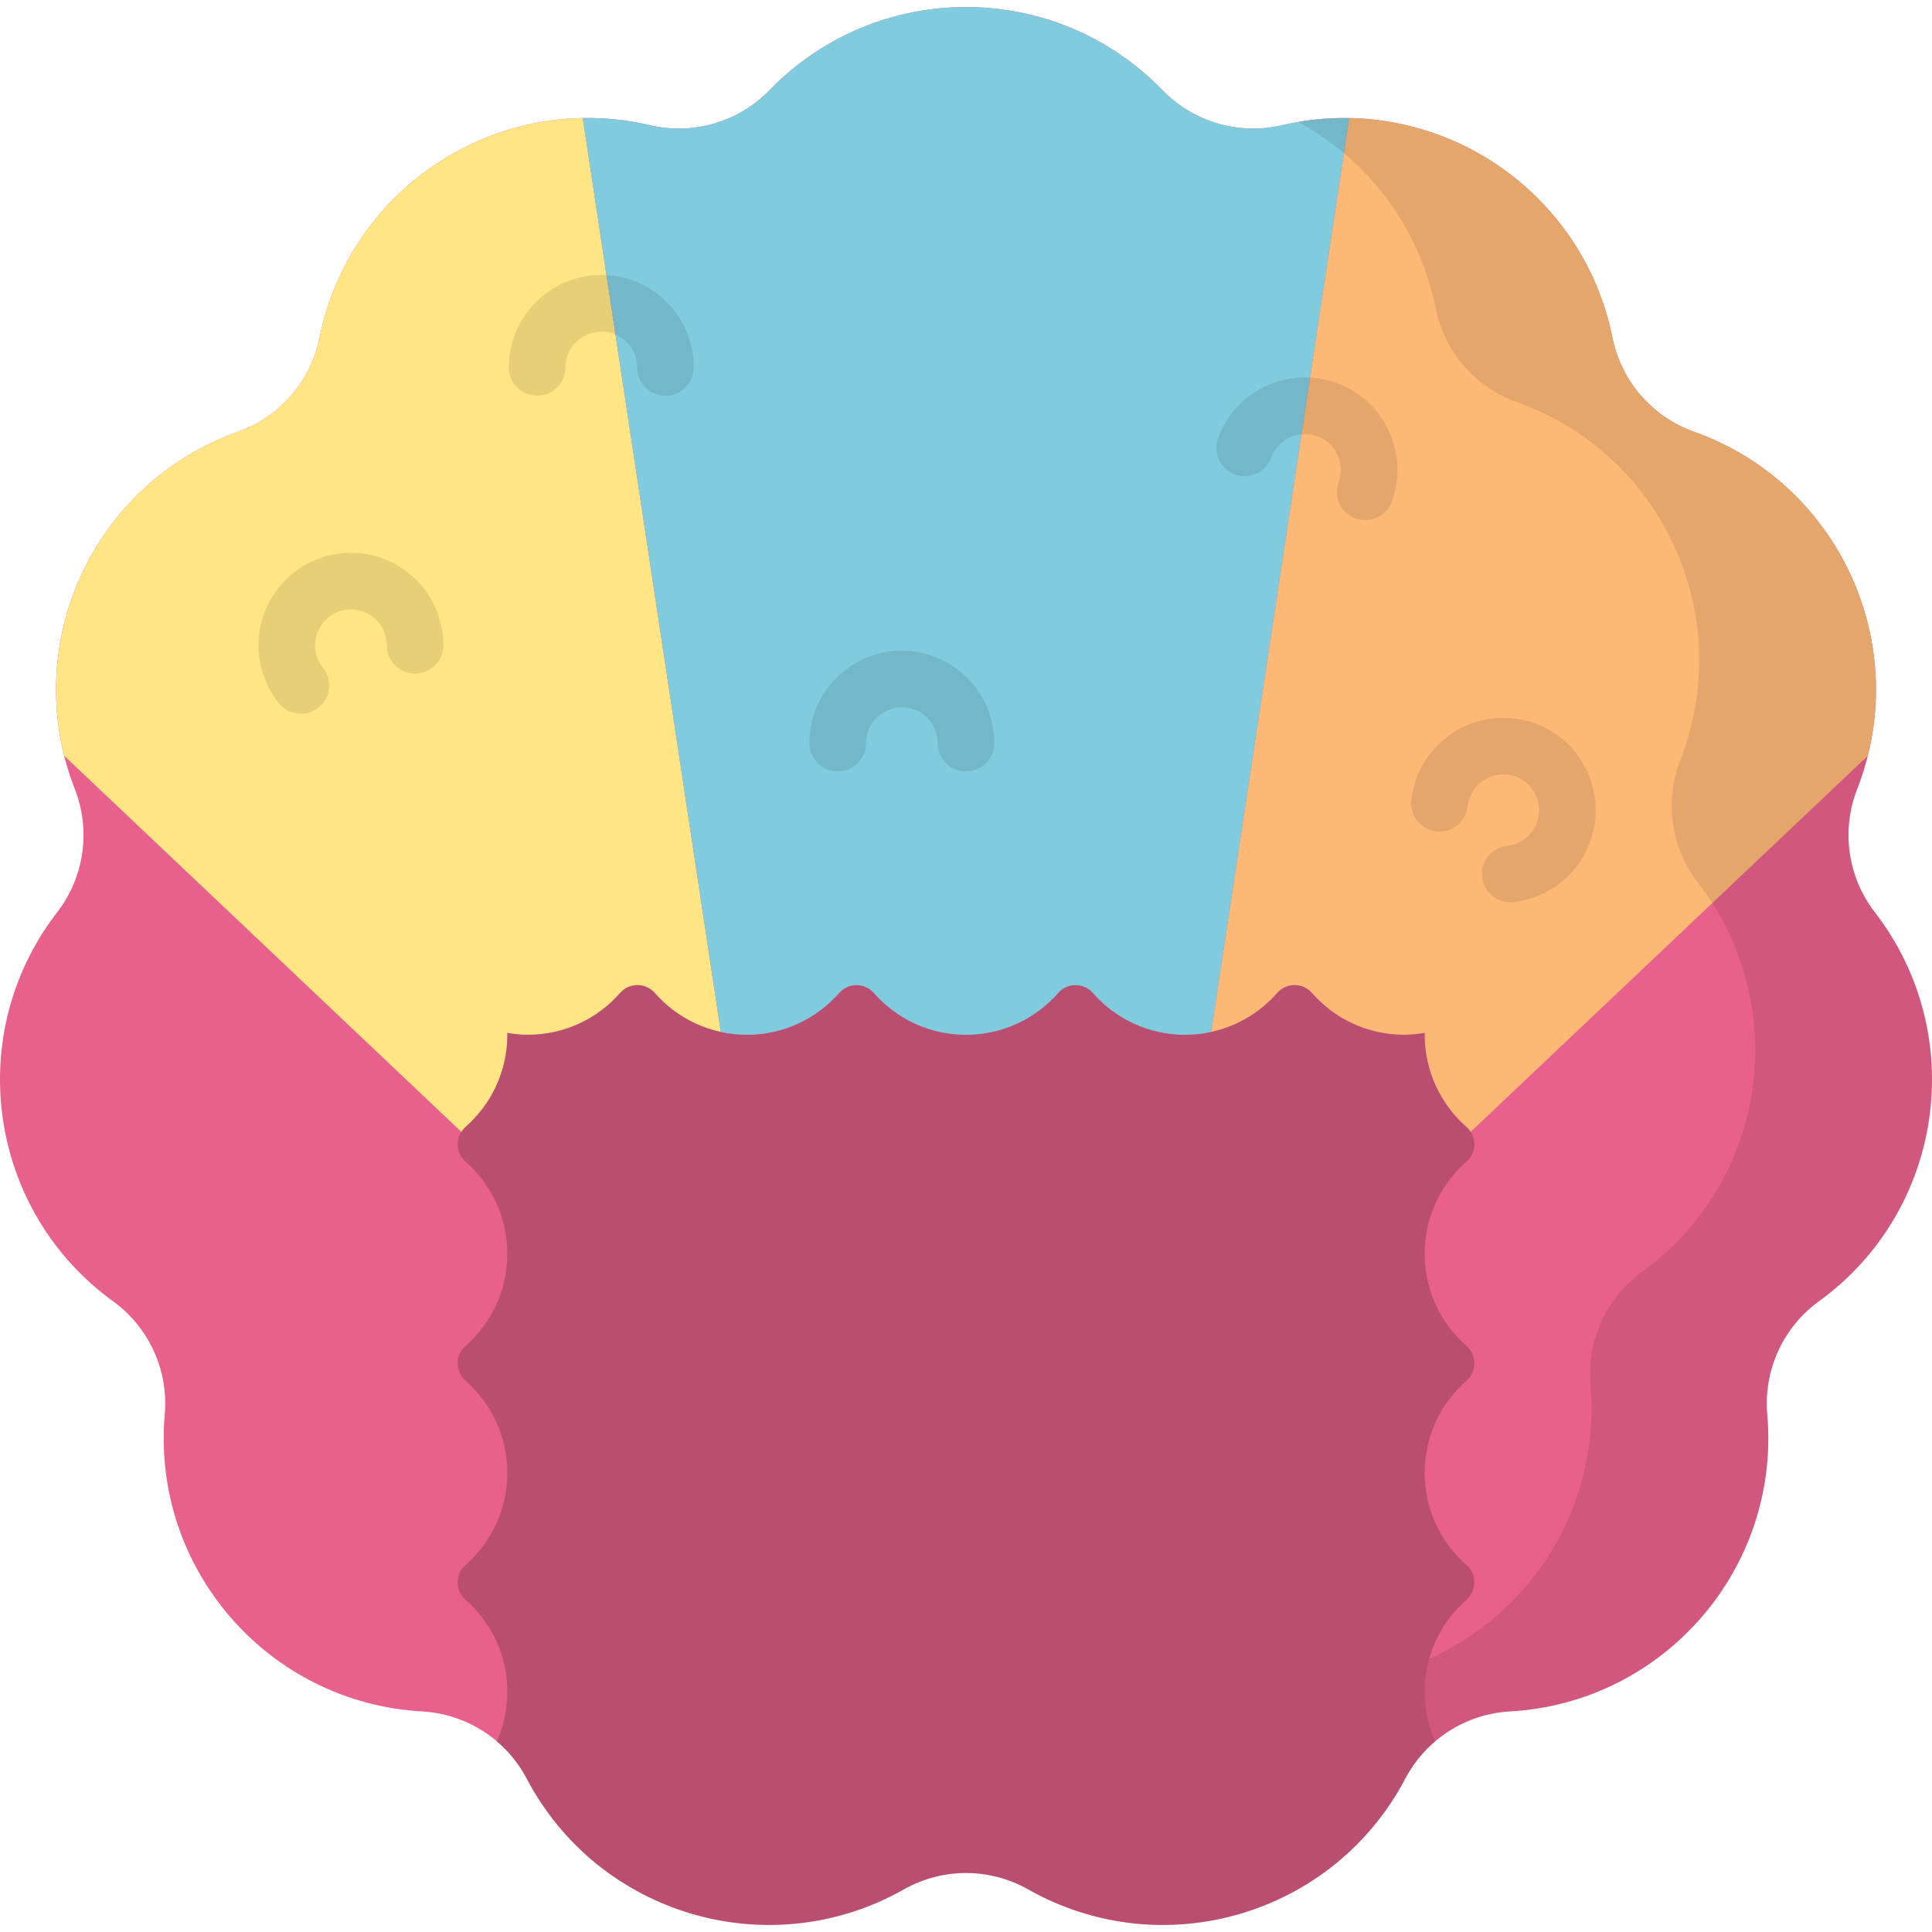 <?xml version="1.0" encoding="iso-8859-1"?>
<!-- Generator: Adobe Illustrator 19.0.0, SVG Export Plug-In . SVG Version: 6.00 Build 0)  -->
<svg xmlns="http://www.w3.org/2000/svg" xmlns:xlink="http://www.w3.org/1999/xlink" version="1.1" id="Capa_1" x="0px" y="0px" viewBox="0 0 512 512" style="enable-background:new 0 0 512 512;" xml:space="preserve">
<path style="fill:#E8618C;" d="M239.527,500.706L239.527,500.706c-35.627,20.169-80.875,6.883-99.942-29.346l0,0  c-5.469-10.392-15.99-17.154-27.716-17.812l0,0c-40.875-2.294-71.757-37.934-68.211-78.72l0,0  c1.017-11.7-4.178-23.076-13.686-29.968l0,0c-33.146-24.029-39.857-70.707-14.824-103.101l0,0c7.181-9.292,8.961-21.671,4.689-32.61  l0,0c-14.893-38.134,4.697-81.031,43.27-94.748l0,0c11.065-3.935,19.255-13.386,21.575-24.899l0,0  c8.088-40.132,47.76-65.628,87.626-56.314l0,0c11.436,2.672,23.435-0.851,31.611-9.282l0,0c28.501-29.389,75.66-29.389,104.161,0  l0,0c8.176,8.431,20.175,11.954,31.611,9.282l0,0c39.866-9.315,79.538,16.181,87.626,56.314l0,0  c2.32,11.512,10.51,20.964,21.575,24.899l0,0c38.573,13.717,58.163,56.614,43.27,94.748l0,0c-4.272,10.939-2.492,23.318,4.689,32.61  l0,0c25.034,32.394,18.322,79.072-14.824,103.101l0,0c-9.508,6.893-14.703,18.269-13.686,29.968l0,0  c3.546,40.785-27.336,76.426-68.211,78.72l0,0c-11.725,0.658-22.246,7.419-27.716,17.812l0,0  c-19.067,36.228-64.315,49.514-99.942,29.346l0,0C262.253,494.92,249.747,494.92,239.527,500.706z"/>
<path style="fill:#FFE584;" d="M154.443,31.293c-33.217,0.595-62.89,24.112-69.761,58.209l0,0  c-2.32,11.512-10.51,20.964-21.575,24.899l0,0c-35.621,12.668-55.03,50.218-46.066,85.924l105.229,99.64  c0.305-0.476,0.656-0.931,1.107-1.326c6.782-5.955,11.069-14.677,11.069-24.414c0-0.168-0.023-0.33-0.025-0.497  c1.786,0.304,3.611,0.497,5.484,0.497c9.737,0,18.459-4.286,24.414-11.069c2.457-2.798,6.762-2.798,9.219,0  c4.501,5.126,10.584,8.823,17.49,10.324L154.443,31.293z"/>
<path style="fill:#FDB876;" d="M448.893,114.4L448.893,114.4c-11.065-3.935-19.255-13.386-21.575-24.899l0,0  c-6.872-34.097-36.544-57.614-69.761-58.209l-36.584,242.186c6.906-1.501,12.989-5.198,17.49-10.324  c2.457-2.798,6.762-2.798,9.219,0c5.955,6.782,14.677,11.069,24.414,11.069c1.873,0,3.698-0.193,5.484-0.497  c-0.003,0.167-0.025,0.329-0.025,0.497c0,9.737,4.286,18.459,11.069,24.414c0.451,0.396,0.801,0.85,1.107,1.326l105.229-99.64  C503.922,164.619,484.514,127.068,448.893,114.4z"/>
<path style="opacity:0.2;enable-background:new    ;" d="M388.623,365.905c2.798-2.457,2.798-6.762,0-9.219  c-6.782-5.955-11.069-14.677-11.069-24.414s4.286-18.459,11.069-24.414c2.798-2.457,2.798-6.762,0-9.219  c-6.782-5.955-11.069-14.677-11.069-24.414c0-0.168,0.023-0.33,0.025-0.497c-1.786,0.304-3.611,0.497-5.484,0.497  c-9.737,0-18.459-4.286-24.414-11.069c-2.457-2.798-6.762-2.798-9.219,0c-5.955,6.782-14.677,11.069-24.414,11.069  s-18.459-4.286-24.414-11.069c-2.457-2.798-6.762-2.798-9.219,0c-5.956,6.782-14.677,11.069-24.414,11.069  s-18.459-4.286-24.414-11.069c-2.457-2.798-6.762-2.798-9.219,0c-5.955,6.782-14.677,11.069-24.414,11.069  s-18.459-4.286-24.414-11.069c-2.457-2.798-6.762-2.798-9.219,0c-5.955,6.782-14.677,11.069-24.414,11.069  c-1.873,0-3.697-0.193-5.484-0.497c0.003,0.167,0.025,0.329,0.025,0.497c0,9.737-4.287,18.459-11.069,24.414  c-2.798,2.457-2.798,6.762,0,9.219c6.782,5.956,11.069,14.677,11.069,24.414s-4.287,18.459-11.069,24.414  c-2.798,2.457-2.798,6.762,0,9.219c6.782,5.956,11.069,14.677,11.069,24.414s-4.287,18.459-11.069,24.414  c-2.798,2.457-2.798,6.762,0,9.219c6.782,5.955,11.069,14.677,11.069,24.414c0,4.672-0.996,9.106-2.772,13.117  c3.193,2.719,5.896,6.049,7.911,9.876l0,0c19.067,36.228,64.315,49.514,99.942,29.346l0,0c10.22-5.786,22.726-5.786,32.946,0l0,0  c35.627,20.169,80.875,6.883,99.942-29.346l0,0c2.014-3.828,4.718-7.158,7.911-9.876c-1.776-4.011-2.772-8.445-2.772-13.117  c0-9.737,4.286-18.459,11.069-24.414c2.798-2.457,2.798-6.762,0-9.219c-6.782-5.955-11.069-14.677-11.069-24.414  C377.554,380.582,381.84,371.86,388.623,365.905z"/>
<path style="fill:#80CBDE;" d="M339.692,33.188L339.692,33.188c-11.436,2.672-23.435-0.851-31.611-9.282l0,0  c-28.501-29.389-75.66-29.389-104.161,0l0,0c-8.176,8.431-20.175,11.954-31.611,9.282l0,0c-5.996-1.401-11.985-2-17.865-1.895  l36.585,242.186c2.231,0.485,4.547,0.745,6.924,0.745c9.737,0,18.459-4.286,24.414-11.069c2.457-2.798,6.762-2.798,9.219,0  c5.955,6.782,14.677,11.069,24.414,11.069c9.737,0,18.459-4.286,24.414-11.069c2.457-2.798,6.762-2.798,9.219,0  c5.955,6.782,14.677,11.069,24.414,11.069c2.378,0,4.693-0.259,6.924-0.745l36.584-242.186  C351.676,31.188,345.687,31.787,339.692,33.188z"/>
<g style="opacity:0.1;">
	<path d="M79.753,189.15c-2.193,0-4.367-0.957-5.849-2.799C70.419,182.019,68.5,176.567,68.5,171c0-13.509,10.991-24.5,24.5-24.5   s24.5,10.991,24.5,24.5c0,4.142-3.358,7.5-7.5,7.5s-7.5-3.358-7.5-7.5c0-5.238-4.262-9.5-9.5-9.5s-9.5,4.262-9.5,9.5   c0,2.19,0.723,4.247,2.092,5.948c2.596,3.228,2.085,7.948-1.143,10.545C83.063,188.608,81.403,189.149,79.753,189.15z"/>
	<path d="M400.214,239.117c-3.78,0-7.031-2.849-7.447-6.693c-0.446-4.118,2.531-7.818,6.649-8.264   c2.17-0.235,4.136-1.178,5.686-2.727c3.703-3.704,3.703-9.73-0.001-13.435c-3.704-3.704-9.731-3.704-13.436,0   c-1.549,1.549-2.492,3.515-2.727,5.685c-0.446,4.118-4.147,7.1-8.264,6.649c-4.118-0.446-7.095-4.146-6.649-8.264   c0.599-5.527,3.097-10.739,7.033-14.676c9.553-9.553,25.096-9.553,34.648,0c9.552,9.552,9.552,25.095,0,34.648   c-3.938,3.937-9.15,6.435-14.677,7.033C400.757,239.103,400.483,239.117,400.214,239.117z"/>
	<path d="M176.344,104.867c-4.142,0-7.5-3.358-7.5-7.5c0-5.238-4.262-9.5-9.5-9.5s-9.5,4.262-9.5,9.5c0,4.142-3.358,7.5-7.5,7.5   s-7.5-3.358-7.5-7.5c0-13.509,10.991-24.5,24.5-24.5s24.5,10.991,24.5,24.5C183.844,101.509,180.486,104.867,176.344,104.867z"/>
	<path d="M256,204.426c-4.142,0-7.5-3.358-7.5-7.5c0-5.238-4.262-9.5-9.5-9.5s-9.5,4.262-9.5,9.5c0,4.142-3.358,7.5-7.5,7.5   s-7.5-3.358-7.5-7.5c0-13.509,10.991-24.5,24.5-24.5s24.5,10.991,24.5,24.5C263.5,201.068,260.142,204.426,256,204.426z"/>
	<path d="M361.797,137.832c-0.852,0-1.718-0.146-2.565-0.455c-3.892-1.417-5.899-5.721-4.482-9.613   c1.792-4.922-0.756-10.384-5.678-12.176c-4.92-1.79-10.385,0.756-12.176,5.679c-1.417,3.893-5.722,5.898-9.613,4.482   c-3.892-1.417-5.899-5.721-4.482-9.613c4.621-12.694,18.708-19.264,31.402-14.643c6.15,2.239,11.06,6.738,13.825,12.668   c2.766,5.932,3.056,12.584,0.817,18.734C367.736,135.941,364.86,137.832,361.797,137.832z"/>
</g>
<path style="opacity:0.1;enable-background:new    ;" d="M496.851,241.759L496.851,241.759c-7.181-9.292-8.961-21.671-4.689-32.61  l0,0c14.893-38.134-4.697-81.031-43.27-94.748l0,0c-11.065-3.935-19.255-13.386-21.575-24.899l0,0  c-7.792-38.666-44.904-63.731-83.259-57.182c18.149,9.9,31.99,27.453,36.408,49.374l0,0c2.32,11.513,10.51,20.964,21.575,24.899l0,0  c38.573,13.717,58.163,56.614,43.27,94.748l0,0c-4.272,10.939-2.493,23.318,4.689,32.61l0,0  c25.034,32.394,18.322,79.072-14.824,103.101l0,0c-9.508,6.893-14.703,18.269-13.686,29.968l0,0  c2.759,31.73-15.324,60.337-42.733,72.561c-0.784,2.793-1.204,5.74-1.204,8.786c0,4.672,0.996,9.106,2.772,13.117l0,0  c5.476-4.663,12.398-7.52,19.805-7.935l0,0c40.875-2.294,71.757-37.934,68.211-78.72l0,0c-1.017-11.7,4.178-23.076,13.686-29.968  l0,0C515.174,320.831,521.885,274.153,496.851,241.759z"/>
<g>
</g>
<g>
</g>
<g>
</g>
<g>
</g>
<g>
</g>
<g>
</g>
<g>
</g>
<g>
</g>
<g>
</g>
<g>
</g>
<g>
</g>
<g>
</g>
<g>
</g>
<g>
</g>
<g>
</g>
</svg>
